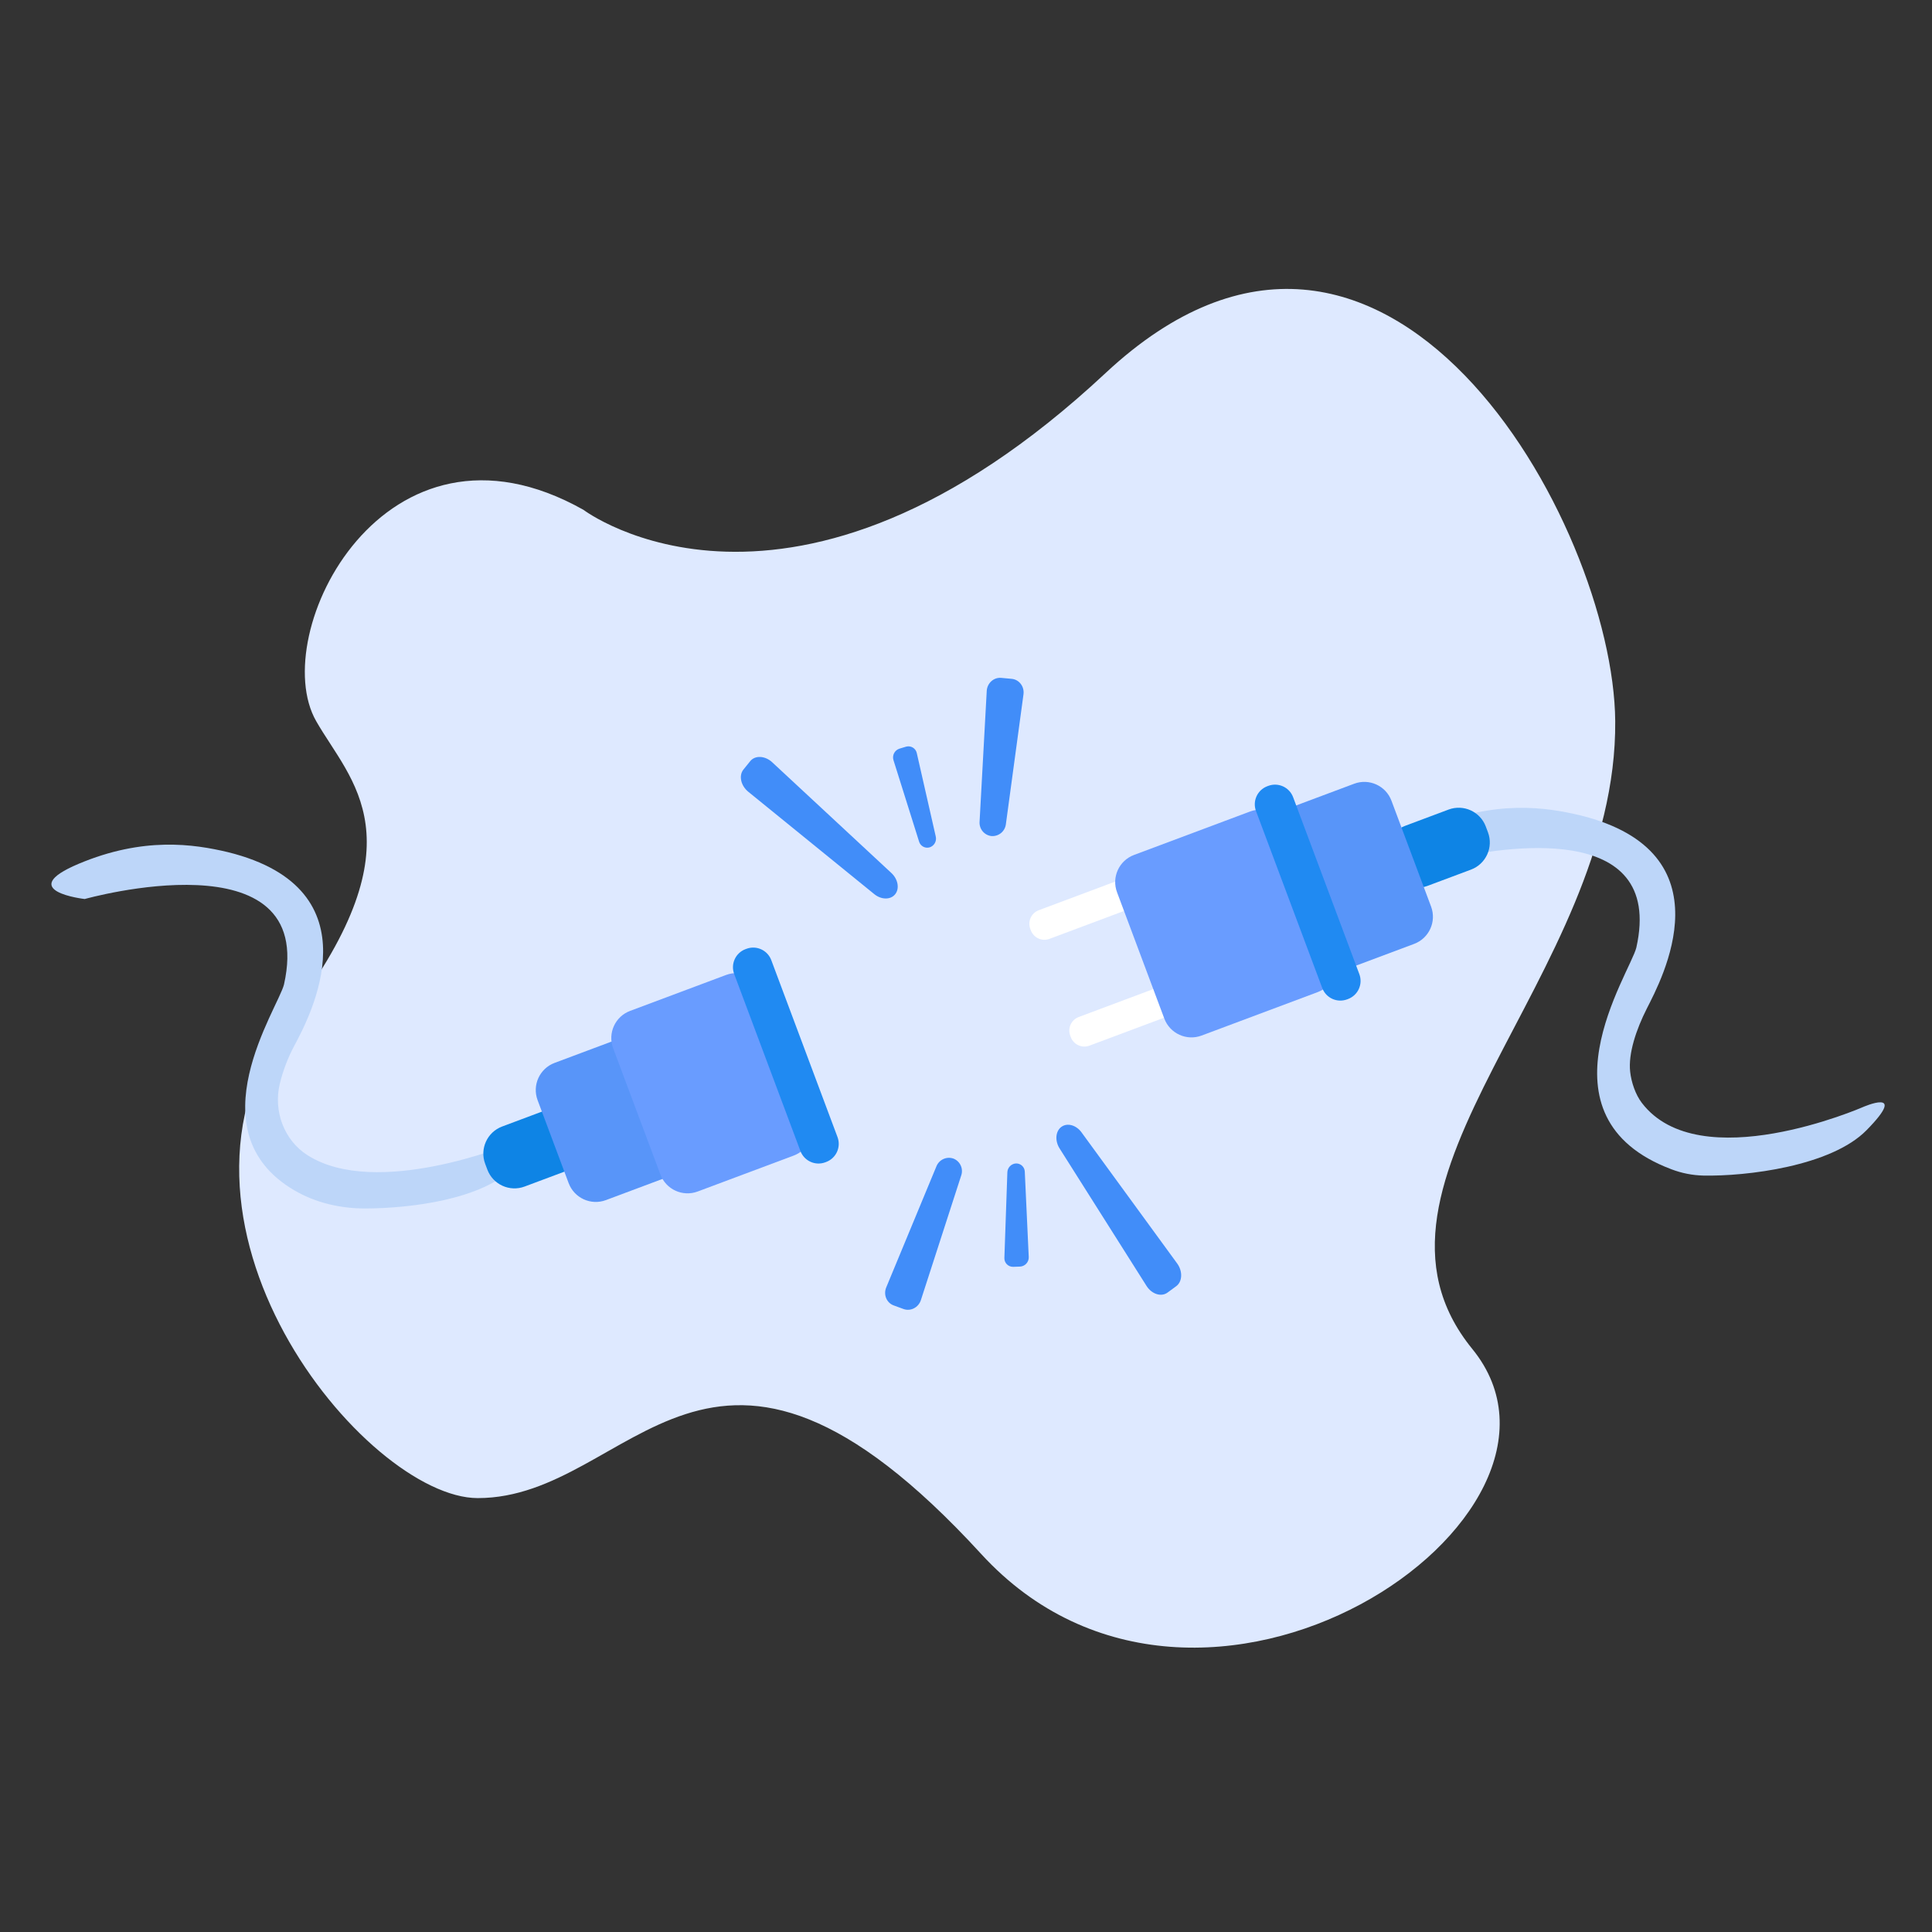 <svg fill="none" height="280" viewBox="0 0 280 280" width="280" xmlns="http://www.w3.org/2000/svg">
    <rect x="0" y="0" width="280" height="280" fill="#333333" stroke="none"/>
    <path
        d="m84.556 73.886s30.024 22.784 75.668-19.818c40.536-37.834 73.635 21.86 73.866 50.446.3 37.03-40.536 66.659-20.718 90.981 19.817 24.322-39.302 64.486-71.164 29.727-39.636-43.239-50.373-8.107-72.966-8.107-16.215 0-49.505-40.29-27.024-70.264 18.917-25.222 8.6-33.593 3.604-42.337-7.207-12.612 9.908-46.843 38.734-30.628z"
        fill="#dee9ff" />
    <path
        d="m205.092 124.235c1.614.6 3.377.64 5.055.254 7.03-1.613 31.203-5.886 27.003 12.846-.915 3.716-15.072 24.53 5.089 32.127 1.478.564 3.04.872 4.621.91 6.208.128 18.509-1.338 23.657-6.578 6.22-6.331-.575-3.329-.575-3.329s-23.644 10.318-31.996-.629c-.929-1.218-1.521-2.987-1.69-4.51-.294-2.64.878-6.129 2.418-9.167 2.085-4.111 12.092-22.604-9.636-27.991-5.005-1.192-12.275-2.262-21.648 1.684-5.468 2.302-4.257 3.655-2.298 4.383z"
        fill="#bdd6f9" />
    <path
        d="m209.93 117.331-6.293 2.356c-2.172.813-3.274 3.233-2.461 5.405l.312.834c.813 2.172 3.233 3.274 5.405 2.461l6.294-2.355c2.172-.813 3.274-3.233 2.461-5.406l-.312-.833c-.813-2.173-3.233-3.275-5.406-2.462z"
        fill="#0e84e5" />
    <path
        d="m171.3 124.147-20.754 7.768c-1.087.406-1.638 1.616-1.231 2.702l.082.219c.406 1.086 1.616 1.637 2.703 1.231l20.754-7.768c1.087-.407 1.638-1.617 1.231-2.703l-.082-.219c-.406-1.086-1.616-1.637-2.703-1.23z"
        fill="#fff" />
    <path
        d="m177.093 139.624-20.755 7.767c-1.086.407-1.637 1.617-1.23 2.703l.081.219c.407 1.086 1.617 1.637 2.703 1.23l20.755-7.767c1.086-.407 1.637-1.617 1.231-2.703l-.082-.219c-.406-1.086-1.617-1.637-2.703-1.23z"
        fill="#fff" />
    <path
        d="m196.255 113.585-16.821 6.295c-2.173.813-3.275 3.234-2.462 5.406l5.744 15.345c.813 2.172 3.233 3.274 5.405 2.461l16.822-6.295c2.172-.813 3.274-3.233 2.461-5.406l-5.743-15.345c-.813-2.172-3.233-3.274-5.406-2.461z"
        fill="#5895f9" />
    <path
        d="m181.172 117.61-16.822 6.296c-2.172.813-3.274 3.233-2.461 5.406l6.852 18.307c.813 2.172 3.233 3.274 5.405 2.461l16.822-6.295c2.172-.813 3.274-3.233 2.461-5.406l-6.852-18.307c-.813-2.173-3.233-3.275-5.405-2.462z"
        fill="#699cff" />
    <path
        d="m183.805 113.895-.132.049c-1.448.542-2.183 2.156-1.641 3.604l9.599 25.647c.542 1.448 2.155 2.183 3.603 1.641l.132-.05c1.449-.542 2.183-2.155 1.641-3.603l-9.598-25.647c-.542-1.448-2.156-2.183-3.604-1.641z"
        fill="#208af2" />
    <path
        d="m12.282 130.292s33.783-9.494 28.878 12.38c-.852 3.461-13.113 21.281 1.492 29.837 3.136 1.837 6.755 2.651 10.389 2.632 6.516-.034 16.846-1.288 21.486-6.011 6.219-6.331-.575-3.329-.575-3.329s-19.402 7.981-29.384 1.619c-3.408-2.172-4.953-6.378-4.028-10.313.473-1.954 1.193-3.84 2.144-5.612 2.171-4.066 12.092-22.604-9.636-27.991-5.005-1.192-12.275-2.262-21.649 1.684-9.374 3.947.882 5.104.882 5.104z"
        fill="#bdd6f9" />
    <path
        d="m79.07 160.906-6.293 2.356c-2.172.813-3.275 3.233-2.461 5.406l.312.833c.813 2.173 3.233 3.275 5.406 2.461l6.293-2.355c2.172-.813 3.274-3.233 2.461-5.406l-.312-.833c-.813-2.173-3.233-3.275-5.406-2.462z"
        fill="#0e84e5" />
    <path
        d="m89.703 150.552-9.327 3.491c-2.172.813-3.275 3.233-2.461 5.406l4.497 12.016c.813 2.173 3.233 3.275 5.406 2.462l9.327-3.491c2.172-.813 3.274-3.233 2.461-5.406l-4.497-12.016c-.813-2.173-3.233-3.275-5.406-2.462z"
        fill="#5895f9" />
    <path
        d="m105.23 141.3-13.909 5.206c-2.172.813-3.274 3.233-2.461 5.406l6.852 18.307c.813 2.173 3.233 3.275 5.405 2.462l13.909-5.206c2.173-.813 3.275-3.233 2.462-5.406l-6.852-18.307c-.813-2.173-3.233-3.275-5.406-2.462z"
        fill="#699cff" />
    <path
        d="m108.177 137.509-.132.049c-1.449.542-2.183 2.156-1.641 3.604l9.598 25.647c.542 1.448 2.156 2.183 3.604 1.641l.132-.05c1.448-.542 2.183-2.155 1.641-3.604l-9.599-25.646c-.542-1.448-2.155-2.183-3.603-1.641z"
        fill="#208af2" />
    <g fill="#418df9">
        <path
            d="m143.694 121.17c-.501-.056-.961-.303-1.283-.691-.321-.388-.48-.885-.443-1.388l1.038-18.956c.062-1.132 1.018-1.993 2.103-1.893l1.512.14c1.085.1 1.862 1.12 1.71 2.244l-2.55 18.816c-.058.501-.308.96-.697 1.282s-.887.481-1.39.445z" />
        <path
            d="m134.733 122.804c-.156.046-.319.061-.481.044-.161-.018-.318-.067-.46-.145-.143-.077-.268-.182-.37-.309-.102-.126-.178-.272-.224-.427l-3.706-11.792c-.108-.335-.078-.7.082-1.013.161-.314.439-.551.775-.659l.959-.29c.165-.048.338-.061.508-.039s.333.079.48.168c.147.088.274.206.373.346s.168.299.202.467l2.747 12.082c.077.324.028.666-.136.957-.164.29-.431.508-.749.61z" />
        <path
            d="m129.732 129.604c-.664.823-2 .813-3.028-.022l-18.251-14.829c-1.091-.886-1.412-2.352-.708-3.224l.982-1.216c.705-.873 2.151-.801 3.183.157l17.27 16.046c.973.903 1.216 2.266.552 3.088z" />
        <path
            d="m138.169 167.906c.47.182.851.539 1.063.996.213.457.239.979.075 1.455l-5.845 18.062c-.349 1.079-1.493 1.666-2.517 1.292l-1.427-.521c-1.023-.374-1.514-1.559-1.08-2.606l7.271-17.541c.185-.47.543-.85 1.002-1.062.458-.212.98-.239 1.458-.075z" />
        <path
            d="m147.25 168.615c.162-.005.324.023.476.081.151.058.29.145.408.257.118.111.213.245.279.393s.103.308.107.471l.572 12.347c.018.352-.103.696-.339.958-.235.263-.565.421-.916.44l-1.002.035c-.172.004-.342-.027-.501-.092s-.302-.162-.422-.285c-.119-.123-.212-.269-.272-.43-.059-.161-.085-.332-.076-.503l.43-12.382c.009-.334.144-.652.376-.891.233-.239.547-.381.88-.399z" />
        <path
            d="m153.822 163.317c.852-.626 2.141-.275 2.921.795l13.86 18.998c.827 1.135.764 2.634-.14 3.298l-1.26.925c-.904.664-2.285.225-3.038-.965l-12.6-19.924c-.708-1.121-.595-2.501.257-3.127z" />
    </g>
</svg>
